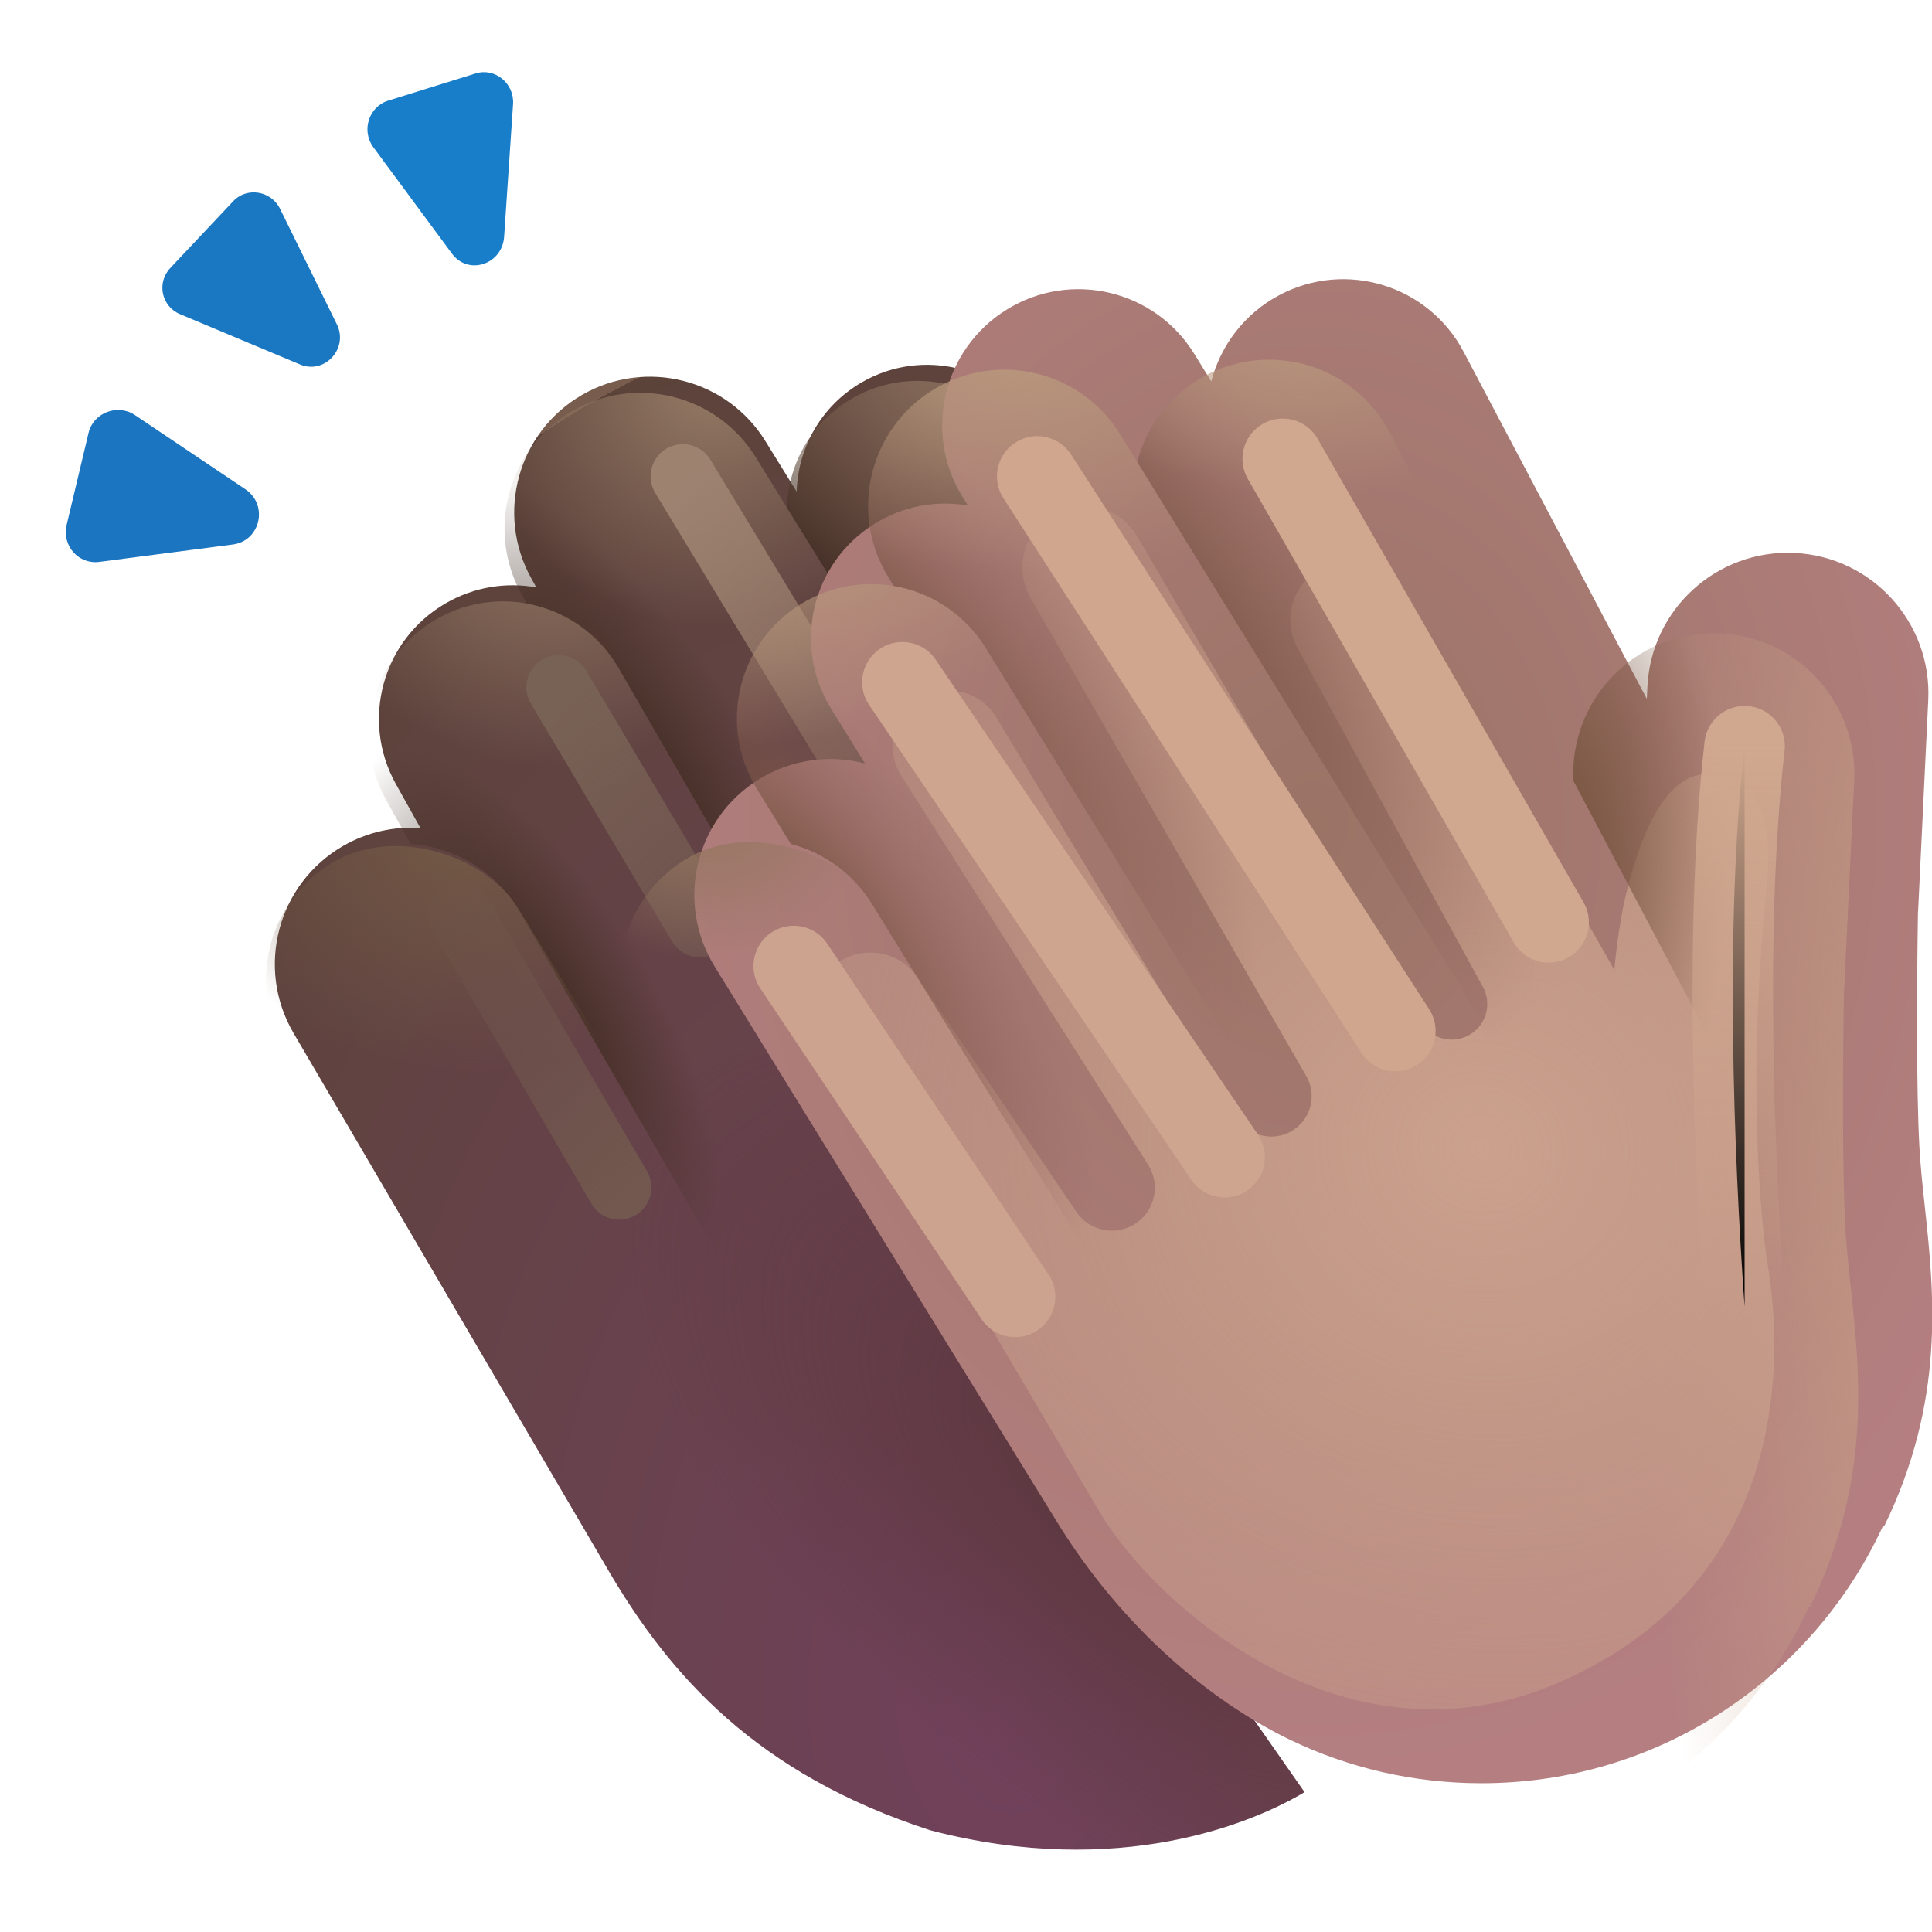 <svg viewBox="1 1 30 30" xmlns="http://www.w3.org/2000/svg">
<g filter="url(#filter0_i_20020_3511)">
<path d="M13.221 8.885C13.239 8.205 13.601 7.551 14.233 7.186C15.181 6.639 16.393 6.944 16.968 7.876L20.776 14.048C21.425 15.101 21.072 16.482 19.997 17.093C18.942 17.693 17.601 17.319 17.01 16.259L16.75 15.793C16.619 16.402 16.24 16.956 15.653 17.289C15.188 17.554 14.668 17.636 14.177 17.558L14.208 17.612C14.538 18.184 14.573 18.848 14.358 19.423L21.106 29.078C20.325 29.547 18.238 30.437 15.301 29.672C12.59 28.797 11.246 27.25 10.309 25.656L5.407 17.29C4.815 16.276 5.16 14.974 6.177 14.386C6.555 14.168 6.973 14.08 7.378 14.107L6.997 13.424C6.445 12.434 6.79 11.184 7.772 10.617C8.215 10.361 8.712 10.287 9.178 10.371L9.101 10.233C8.541 9.227 8.891 7.958 9.888 7.382C10.874 6.813 12.135 7.13 12.734 8.098L13.221 8.885Z" fill="url(#paint0_radial_20020_3511)"/>
<path d="M13.221 8.885C13.239 8.205 13.601 7.551 14.233 7.186C15.181 6.639 16.393 6.944 16.968 7.876L20.776 14.048C21.425 15.101 21.072 16.482 19.997 17.093C18.942 17.693 17.601 17.319 17.01 16.259L16.75 15.793C16.619 16.402 16.24 16.956 15.653 17.289C15.188 17.554 14.668 17.636 14.177 17.558L14.208 17.612C14.538 18.184 14.573 18.848 14.358 19.423L21.106 29.078C20.325 29.547 18.238 30.437 15.301 29.672C12.59 28.797 11.246 27.25 10.309 25.656L5.407 17.29C4.815 16.276 5.16 14.974 6.177 14.386C6.555 14.168 6.973 14.08 7.378 14.107L6.997 13.424C6.445 12.434 6.79 11.184 7.772 10.617C8.215 10.361 8.712 10.287 9.178 10.371L9.101 10.233C8.541 9.227 8.891 7.958 9.888 7.382C10.874 6.813 12.135 7.13 12.734 8.098L13.221 8.885Z" fill="url(#paint1_radial_20020_3511)"/>
</g>
<path d="M7.772 10.617C6.79 11.184 6.445 12.434 6.997 13.424L7.378 14.107C8.058 14.153 8.705 14.527 9.071 15.162L12.331 20.808C12.716 20.814 13.108 20.716 13.463 20.502C14.457 19.902 14.788 18.617 14.208 17.612L10.608 11.376C10.034 10.384 8.765 10.043 7.772 10.617Z" fill="url(#paint2_radial_20020_3511)"/>
<path d="M7.772 10.617C6.79 11.184 6.445 12.434 6.997 13.424L7.378 14.107C8.058 14.153 8.705 14.527 9.071 15.162L12.331 20.808C12.716 20.814 13.108 20.716 13.463 20.502C14.457 19.902 14.788 18.617 14.208 17.612L10.608 11.376C10.034 10.384 8.765 10.043 7.772 10.617Z" fill="url(#paint3_radial_20020_3511)"/>
<path d="M9.888 7.382C8.891 7.958 8.541 9.227 9.101 10.233L9.178 10.371C9.758 10.476 10.29 10.826 10.608 11.376L14.177 17.559C14.668 17.636 15.188 17.554 15.653 17.289C16.771 16.653 17.137 15.217 16.461 14.123L12.734 8.099C12.135 7.13 10.874 6.813 9.888 7.382Z" fill="url(#paint4_radial_20020_3511)"/>
<path d="M9.888 7.382C8.891 7.958 8.541 9.227 9.101 10.233L9.178 10.371C9.758 10.476 10.29 10.826 10.608 11.376L14.177 17.559C14.668 17.636 15.188 17.554 15.653 17.289C16.771 16.653 17.137 15.217 16.461 14.123L12.734 8.099C12.135 7.13 10.874 6.813 9.888 7.382Z" fill="url(#paint5_radial_20020_3511)"/>
<path d="M13.221 8.885L16.461 14.123C16.783 14.643 16.869 15.241 16.75 15.793L17.01 16.259C17.601 17.319 18.942 17.693 19.997 17.093C21.072 16.482 21.425 15.101 20.776 14.048L16.968 7.876C16.393 6.944 15.181 6.639 14.233 7.186C13.601 7.551 13.239 8.205 13.221 8.885Z" fill="url(#paint6_radial_20020_3511)"/>
<path d="M13.221 8.885L16.461 14.123C16.783 14.643 16.869 15.241 16.75 15.793L17.01 16.259C17.601 17.319 18.942 17.693 19.997 17.093C21.072 16.482 21.425 15.101 20.776 14.048L16.968 7.876C16.393 6.944 15.181 6.639 14.233 7.186C13.601 7.551 13.239 8.205 13.221 8.885Z" fill="url(#paint7_radial_20020_3511)"/>
<rect x="4.338" y="15.519" width="4.224" height="14.575" rx="2.112" transform="rotate(-31.647 4.338 15.519)" fill="url(#paint8_radial_20020_3511)"/>
<g filter="url(#filter1_f_20020_3511)">
<path d="M8.144 15.194L10.614 19.439" stroke="url(#paint9_linear_20020_3511)" stroke-linecap="round"/>
</g>
<g filter="url(#filter2_f_20020_3511)">
<path d="M9.673 11.67L11.867 15.365" stroke="url(#paint10_linear_20020_3511)" stroke-linecap="round"/>
</g>
<g filter="url(#filter3_f_20020_3511)">
<path d="M11.603 8.397L14.62 13.378" stroke="url(#paint11_linear_20020_3511)" stroke-linecap="round"/>
</g>
<g filter="url(#filter4_ii_20020_3511)">
<path d="M7.917 4.887L6.697 3.236C6.507 2.978 6.627 2.606 6.927 2.513L8.287 2.09C8.587 1.997 8.887 2.245 8.867 2.565L8.727 4.64C8.687 5.063 8.167 5.228 7.917 4.887Z" fill="#187EC9"/>
</g>
<g filter="url(#filter5_ii_20020_3511)">
<path d="M5.557 6.509L3.697 5.729C3.407 5.609 3.327 5.239 3.547 5.009L4.517 3.979C4.727 3.749 5.107 3.809 5.247 4.089L6.137 5.899C6.307 6.269 5.937 6.669 5.557 6.509Z" fill="#1A78C3"/>
</g>
<g filter="url(#filter6_ii_20020_3511)">
<path d="M4.513 9.305L2.441 9.575C2.12 9.616 1.861 9.326 1.934 9.004L2.275 7.572C2.348 7.261 2.721 7.116 2.99 7.292L4.72 8.454C5.072 8.703 4.937 9.253 4.513 9.305Z" fill="#1C75C1"/>
</g>
<g filter="url(#filter7_ii_20020_3511)">
<path d="M19.889 29.269C20.786 29.699 21.791 29.94 22.853 29.94C25.618 29.94 28.001 28.305 29.088 25.948L29.106 25.953C30.061 23.993 29.884 22.346 29.738 20.98C29.702 20.648 29.668 20.331 29.653 20.031C29.606 19.124 29.614 17.585 29.632 16.426C29.634 16.407 29.635 16.387 29.636 16.367L29.792 13.121C29.85 11.917 28.921 10.894 27.717 10.836C26.513 10.778 25.489 11.707 25.431 12.911L25.422 13.103L22.576 7.711C22.031 6.679 20.752 6.286 19.72 6.83C19.172 7.119 18.803 7.616 18.659 8.173L18.394 7.744C17.782 6.751 16.479 6.443 15.486 7.055C14.493 7.667 14.182 8.969 14.794 9.962L14.879 10.099C14.396 10.017 13.884 10.103 13.435 10.38C12.454 10.984 12.149 12.27 12.753 13.251L13.28 14.105C12.741 13.964 12.148 14.035 11.636 14.35C10.643 14.962 10.334 16.263 10.946 17.256L16.324 25.981C17.434 27.734 18.852 28.771 19.889 29.269Z" fill="url(#paint12_radial_20020_3511)"/>
</g>
<path d="M19.889 29.269C20.786 29.699 21.791 29.94 22.853 29.94C25.618 29.94 28.001 28.305 29.088 25.948L29.106 25.953C30.061 23.993 29.884 22.346 29.738 20.98C29.702 20.648 29.668 20.331 29.653 20.031C29.606 19.124 29.614 17.585 29.632 16.426C29.634 16.407 29.635 16.387 29.636 16.367L29.792 13.121C29.85 11.917 28.921 10.894 27.717 10.836C26.513 10.778 25.489 11.707 25.431 12.911L25.422 13.103L22.576 7.711C22.031 6.679 20.752 6.286 19.72 6.83C19.172 7.119 18.803 7.616 18.659 8.173L18.394 7.744C17.782 6.751 16.479 6.443 15.486 7.055C14.493 7.667 14.182 8.969 14.794 9.962L14.879 10.099C14.396 10.017 13.884 10.103 13.435 10.38C12.454 10.984 12.149 12.27 12.753 13.251L13.28 14.105C12.741 13.964 12.148 14.035 11.636 14.35C10.643 14.962 10.334 16.263 10.946 17.256L16.324 25.981C17.434 27.734 18.852 28.771 19.889 29.269Z" fill="url(#paint13_radial_20020_3511)"/>
<g filter="url(#filter8_f_20020_3511)">
<path d="M18.093 24.509L13.746 17.14C13.508 16.737 13.622 16.219 14.006 15.952C14.415 15.668 14.977 15.773 15.256 16.185L17.713 19.817C17.922 20.126 18.343 20.203 18.648 19.989C18.94 19.784 19.019 19.387 18.828 19.086L14.998 13.05C14.758 12.672 14.846 12.174 15.201 11.9C15.611 11.585 16.204 11.697 16.471 12.14L20.204 18.345C20.386 18.647 20.781 18.74 21.078 18.55C21.36 18.369 21.451 17.999 21.284 17.709L17.004 10.288C16.728 9.809 16.915 9.196 17.411 8.952C17.861 8.731 18.405 8.895 18.658 9.328L23.063 16.869C23.223 17.142 23.578 17.226 23.843 17.054C24.085 16.896 24.165 16.578 24.026 16.325L21.148 11.061C20.906 10.619 21.07 10.066 21.512 9.827C21.947 9.591 22.49 9.747 22.734 10.178L26.069 16.066C26.073 15.942 26.145 15.315 26.242 14.913C26.572 13.554 27.017 13.023 27.5 13.023C28.001 13.023 28.591 13.237 28.43 14.811C28.11 17.937 28.372 20.104 28.43 20.511C28.488 20.918 29.383 25.273 25.254 27.105C21.951 28.57 19.014 26.011 18.093 24.509Z" fill="url(#paint14_radial_20020_3511)"/>
</g>
<rect x="9.838" y="15.458" width="4.224" height="14.575" rx="2.112" transform="rotate(-31.647 9.838 15.458)" fill="url(#paint15_radial_20020_3511)"/>
<path d="M13.435 10.38C12.454 10.984 12.149 12.27 12.753 13.251L13.28 14.105C13.787 14.238 14.245 14.559 14.542 15.04L19.429 22.969C19.959 23.105 20.541 23.034 21.043 22.725C22.024 22.12 22.329 20.834 21.725 19.854L16.306 11.061C15.701 10.08 14.416 9.775 13.435 10.38Z" fill="url(#paint16_radial_20020_3511)"/>
<path d="M13.435 10.38C12.454 10.984 12.149 12.27 12.753 13.251L13.28 14.105C13.787 14.238 14.245 14.559 14.542 15.04L19.429 22.969C19.959 23.105 20.541 23.034 21.043 22.725C22.024 22.12 22.329 20.834 21.725 19.854L16.306 11.061C15.701 10.08 14.416 9.775 13.435 10.38Z" fill="url(#paint17_radial_20020_3511)"/>
<path d="M15.486 7.055C14.493 7.667 14.183 8.97 14.794 9.962L14.879 10.099C15.45 10.196 15.978 10.529 16.306 11.061L21.619 19.683C22.112 19.769 22.636 19.683 23.095 19.4C24.088 18.788 24.399 17.486 23.787 16.493L18.394 7.744C17.782 6.751 16.479 6.443 15.486 7.055Z" fill="url(#paint18_radial_20020_3511)"/>
<path d="M15.486 7.055C14.493 7.667 14.183 8.97 14.794 9.962L14.879 10.099C15.45 10.196 15.978 10.529 16.306 11.061L21.619 19.683C22.112 19.769 22.636 19.683 23.095 19.4C24.088 18.788 24.399 17.486 23.787 16.493L18.394 7.744C17.782 6.751 16.479 6.443 15.486 7.055Z" fill="url(#paint19_radial_20020_3511)"/>
<path d="M18.659 8.173L23.787 16.493C24.254 17.25 24.183 18.188 23.683 18.862C24.252 19.827 25.488 20.183 26.489 19.654C27.52 19.11 27.918 17.831 27.373 16.8L22.576 7.711C22.031 6.679 20.752 6.286 19.72 6.83C19.172 7.119 18.803 7.616 18.659 8.173Z" fill="url(#paint20_radial_20020_3511)"/>
<path d="M18.659 8.173L23.787 16.493C24.254 17.25 24.183 18.188 23.683 18.862C24.252 19.827 25.488 20.183 26.489 19.654C27.52 19.11 27.918 17.831 27.373 16.8L22.576 7.711C22.031 6.679 20.752 6.286 19.72 6.83C19.172 7.119 18.803 7.616 18.659 8.173Z" fill="url(#paint21_radial_20020_3511)"/>
<path d="M28.174 18.323L25.422 13.106L25.431 12.911C25.489 11.707 26.513 10.778 27.717 10.836C28.921 10.894 29.85 11.917 29.792 13.122L29.636 16.367C29.592 17.282 28.99 18.039 28.174 18.323Z" fill="url(#paint22_radial_20020_3511)"/>
<g filter="url(#filter9_f_20020_3511)">
<path d="M13.325 16L16.762 21.138" stroke="#CCA38E" stroke-width="1.25" stroke-linecap="round"/>
</g>
<g filter="url(#filter10_f_20020_3511)">
<path d="M15.012 11.594L20.016 18.969" stroke="#CEA58F" stroke-width="1.25" stroke-linecap="round"/>
</g>
<g filter="url(#filter11_f_20020_3511)">
<path d="M17.106 8.397L22.667 17.01" stroke="#D0A78E" stroke-width="1.25" stroke-linecap="round"/>
</g>
<g filter="url(#filter12_f_20020_3511)">
<path d="M20.918 8.125L25.047 15.323" stroke="#D0A88F" stroke-width="1.25" stroke-linecap="round"/>
</g>
<g filter="url(#filter13_f_20020_3511)">
<path d="M28.09 12.587C27.78 15.32 27.922 18.926 28.09 21.288" stroke="url(#paint23_linear_20020_3511)" stroke-width="1.25" stroke-linecap="round"/>
</g>
<defs>
<filter id="filter0_i_20020_3511" x="5.118" y="6.665" width="16.138" height="23.306" filterUnits="userSpaceOnUse" color-interpolation-filters="sRGB">
<feFlood flood-opacity="0" result="BackgroundImageFix"/>
<feBlend mode="normal" in="SourceGraphic" in2="BackgroundImageFix" result="shape"/>
<feColorMatrix in="SourceAlpha" type="matrix" values="0 0 0 0 0 0 0 0 0 0 0 0 0 0 0 0 0 0 127 0" result="hardAlpha"/>
<feOffset dx="0.15" dy="-0.25"/>
<feGaussianBlur stdDeviation="0.25"/>
<feComposite in2="hardAlpha" operator="arithmetic" k2="-1" k3="1"/>
<feColorMatrix type="matrix" values="0 0 0 0 0.502 0 0 0 0 0.365 0 0 0 0 0.357 0 0 0 1 0"/>
<feBlend mode="normal" in2="shape" result="effect1_innerShadow_20020_3511"/>
</filter>
<filter id="filter1_f_20020_3511" x="6.894" y="13.944" width="4.97" height="6.745" filterUnits="userSpaceOnUse" color-interpolation-filters="sRGB">
<feFlood flood-opacity="0" result="BackgroundImageFix"/>
<feBlend mode="normal" in="SourceGraphic" in2="BackgroundImageFix" result="shape"/>
<feGaussianBlur stdDeviation="0.375" result="effect1_foregroundBlur_20020_3511"/>
</filter>
<filter id="filter2_f_20020_3511" x="8.423" y="10.42" width="4.694" height="6.195" filterUnits="userSpaceOnUse" color-interpolation-filters="sRGB">
<feFlood flood-opacity="0" result="BackgroundImageFix"/>
<feBlend mode="normal" in="SourceGraphic" in2="BackgroundImageFix" result="shape"/>
<feGaussianBlur stdDeviation="0.375" result="effect1_foregroundBlur_20020_3511"/>
</filter>
<filter id="filter3_f_20020_3511" x="10.353" y="7.147" width="5.517" height="7.481" filterUnits="userSpaceOnUse" color-interpolation-filters="sRGB">
<feFlood flood-opacity="0" result="BackgroundImageFix"/>
<feBlend mode="normal" in="SourceGraphic" in2="BackgroundImageFix" result="shape"/>
<feGaussianBlur stdDeviation="0.375" result="effect1_foregroundBlur_20020_3511"/>
</filter>
<filter id="filter4_ii_20020_3511" x="6.456" y="1.97" width="2.662" height="3.25" filterUnits="userSpaceOnUse" color-interpolation-filters="sRGB">
<feFlood flood-opacity="0" result="BackgroundImageFix"/>
<feBlend mode="normal" in="SourceGraphic" in2="BackgroundImageFix" result="shape"/>
<feColorMatrix in="SourceAlpha" type="matrix" values="0 0 0 0 0 0 0 0 0 0 0 0 0 0 0 0 0 0 127 0" result="hardAlpha"/>
<feOffset dx="-0.15" dy="0.15"/>
<feGaussianBlur stdDeviation="0.15"/>
<feComposite in2="hardAlpha" operator="arithmetic" k2="-1" k3="1"/>
<feColorMatrix type="matrix" values="0 0 0 0 0.11 0 0 0 0 0.58 0 0 0 0 0.906 0 0 0 1 0"/>
<feBlend mode="normal" in2="shape" result="effect1_innerShadow_20020_3511"/>
<feColorMatrix in="SourceAlpha" type="matrix" values="0 0 0 0 0 0 0 0 0 0 0 0 0 0 0 0 0 0 127 0" result="hardAlpha"/>
<feOffset dx="0.25" dy="-0.1"/>
<feGaussianBlur stdDeviation="0.2"/>
<feComposite in2="hardAlpha" operator="arithmetic" k2="-1" k3="1"/>
<feColorMatrix type="matrix" values="0 0 0 0 0.086 0 0 0 0 0.318 0 0 0 0 0.655 0 0 0 1 0"/>
<feBlend mode="normal" in2="effect1_innerShadow_20020_3511" result="effect2_innerShadow_20020_3511"/>
</filter>
<filter id="filter5_ii_20020_3511" x="3.271" y="3.838" width="3.158" height="2.858" filterUnits="userSpaceOnUse" color-interpolation-filters="sRGB">
<feFlood flood-opacity="0" result="BackgroundImageFix"/>
<feBlend mode="normal" in="SourceGraphic" in2="BackgroundImageFix" result="shape"/>
<feColorMatrix in="SourceAlpha" type="matrix" values="0 0 0 0 0 0 0 0 0 0 0 0 0 0 0 0 0 0 127 0" result="hardAlpha"/>
<feOffset dx="-0.15" dy="0.15"/>
<feGaussianBlur stdDeviation="0.15"/>
<feComposite in2="hardAlpha" operator="arithmetic" k2="-1" k3="1"/>
<feColorMatrix type="matrix" values="0 0 0 0 0.114 0 0 0 0 0.569 0 0 0 0 0.898 0 0 0 1 0"/>
<feBlend mode="normal" in2="shape" result="effect1_innerShadow_20020_3511"/>
<feColorMatrix in="SourceAlpha" type="matrix" values="0 0 0 0 0 0 0 0 0 0 0 0 0 0 0 0 0 0 127 0" result="hardAlpha"/>
<feOffset dx="0.25"/>
<feGaussianBlur stdDeviation="0.2"/>
<feComposite in2="hardAlpha" operator="arithmetic" k2="-1" k3="1"/>
<feColorMatrix type="matrix" values="0 0 0 0 0.078 0 0 0 0 0.341 0 0 0 0 0.588 0 0 0 1 0"/>
<feBlend mode="normal" in2="effect1_innerShadow_20020_3511" result="effect2_innerShadow_20020_3511"/>
</filter>
<filter id="filter6_ii_20020_3511" x="1.771" y="7.216" width="3.4" height="2.513" filterUnits="userSpaceOnUse" color-interpolation-filters="sRGB">
<feFlood flood-opacity="0" result="BackgroundImageFix"/>
<feBlend mode="normal" in="SourceGraphic" in2="BackgroundImageFix" result="shape"/>
<feColorMatrix in="SourceAlpha" type="matrix" values="0 0 0 0 0 0 0 0 0 0 0 0 0 0 0 0 0 0 127 0" result="hardAlpha"/>
<feOffset dx="-0.15" dy="0.15"/>
<feGaussianBlur stdDeviation="0.15"/>
<feComposite in2="hardAlpha" operator="arithmetic" k2="-1" k3="1"/>
<feColorMatrix type="matrix" values="0 0 0 0 0.114 0 0 0 0 0.557 0 0 0 0 0.875 0 0 0 1 0"/>
<feBlend mode="normal" in2="shape" result="effect1_innerShadow_20020_3511"/>
<feColorMatrix in="SourceAlpha" type="matrix" values="0 0 0 0 0 0 0 0 0 0 0 0 0 0 0 0 0 0 127 0" result="hardAlpha"/>
<feOffset dx="0.25"/>
<feGaussianBlur stdDeviation="0.2"/>
<feComposite in2="hardAlpha" operator="arithmetic" k2="-1" k3="1"/>
<feColorMatrix type="matrix" values="0 0 0 0 0.094 0 0 0 0 0.302 0 0 0 0 0.604 0 0 0 1 0"/>
<feBlend mode="normal" in2="effect1_innerShadow_20020_3511" result="effect2_innerShadow_20020_3511"/>
</filter>
<filter id="filter7_ii_20020_3511" x="10.632" y="5.585" width="20.222" height="24.355" filterUnits="userSpaceOnUse" color-interpolation-filters="sRGB">
<feFlood flood-opacity="0" result="BackgroundImageFix"/>
<feBlend mode="normal" in="SourceGraphic" in2="BackgroundImageFix" result="shape"/>
<feColorMatrix in="SourceAlpha" type="matrix" values="0 0 0 0 0 0 0 0 0 0 0 0 0 0 0 0 0 0 127 0" result="hardAlpha"/>
<feOffset dx="1" dy="-1"/>
<feGaussianBlur stdDeviation="1"/>
<feComposite in2="hardAlpha" operator="arithmetic" k2="-1" k3="1"/>
<feColorMatrix type="matrix" values="0 0 0 0 0.612 0 0 0 0 0.42 0 0 0 0 0.435 0 0 0 1 0"/>
<feBlend mode="normal" in2="shape" result="effect1_innerShadow_20020_3511"/>
<feColorMatrix in="SourceAlpha" type="matrix" values="0 0 0 0 0 0 0 0 0 0 0 0 0 0 0 0 0 0 127 0" result="hardAlpha"/>
<feOffset dx="0.15" dy="-0.25"/>
<feGaussianBlur stdDeviation="0.2"/>
<feComposite in2="hardAlpha" operator="arithmetic" k2="-1" k3="1"/>
<feColorMatrix type="matrix" values="0 0 0 0 0.629 0 0 0 0 0.446 0 0 0 0 0.482 0 0 0 1 0"/>
<feBlend mode="normal" in2="effect1_innerShadow_20020_3511" result="effect2_innerShadow_20020_3511"/>
</filter>
<filter id="filter8_f_20020_3511" x="11.622" y="6.854" width="18.929" height="22.689" filterUnits="userSpaceOnUse" color-interpolation-filters="sRGB">
<feFlood flood-opacity="0" result="BackgroundImageFix"/>
<feBlend mode="normal" in="SourceGraphic" in2="BackgroundImageFix" result="shape"/>
<feGaussianBlur stdDeviation="1" result="effect1_foregroundBlur_20020_3511"/>
</filter>
<filter id="filter9_f_20020_3511" x="11.449" y="14.125" width="7.187" height="8.888" filterUnits="userSpaceOnUse" color-interpolation-filters="sRGB">
<feFlood flood-opacity="0" result="BackgroundImageFix"/>
<feBlend mode="normal" in="SourceGraphic" in2="BackgroundImageFix" result="shape"/>
<feGaussianBlur stdDeviation="0.625" result="effect1_foregroundBlur_20020_3511"/>
</filter>
<filter id="filter10_f_20020_3511" x="13.137" y="9.719" width="8.754" height="11.125" filterUnits="userSpaceOnUse" color-interpolation-filters="sRGB">
<feFlood flood-opacity="0" result="BackgroundImageFix"/>
<feBlend mode="normal" in="SourceGraphic" in2="BackgroundImageFix" result="shape"/>
<feGaussianBlur stdDeviation="0.625" result="effect1_foregroundBlur_20020_3511"/>
</filter>
<filter id="filter11_f_20020_3511" x="15.231" y="6.522" width="9.312" height="12.363" filterUnits="userSpaceOnUse" color-interpolation-filters="sRGB">
<feFlood flood-opacity="0" result="BackgroundImageFix"/>
<feBlend mode="normal" in="SourceGraphic" in2="BackgroundImageFix" result="shape"/>
<feGaussianBlur stdDeviation="0.625" result="effect1_foregroundBlur_20020_3511"/>
</filter>
<filter id="filter12_f_20020_3511" x="19.043" y="6.25" width="7.879" height="10.948" filterUnits="userSpaceOnUse" color-interpolation-filters="sRGB">
<feFlood flood-opacity="0" result="BackgroundImageFix"/>
<feBlend mode="normal" in="SourceGraphic" in2="BackgroundImageFix" result="shape"/>
<feGaussianBlur stdDeviation="0.625" result="effect1_foregroundBlur_20020_3511"/>
</filter>
<filter id="filter13_f_20020_3511" x="26.032" y="10.712" width="3.934" height="12.452" filterUnits="userSpaceOnUse" color-interpolation-filters="sRGB">
<feFlood flood-opacity="0" result="BackgroundImageFix"/>
<feBlend mode="normal" in="SourceGraphic" in2="BackgroundImageFix" result="shape"/>
<feGaussianBlur stdDeviation="0.625" result="effect1_foregroundBlur_20020_3511"/>
</filter>
<radialGradient id="paint0_radial_20020_3511" cx="0" cy="0" r="1" gradientUnits="userSpaceOnUse" gradientTransform="translate(16.386 27.696) rotate(-93.888) scale(21.607 14.983)">
<stop stop-color="#72415C"/>
<stop offset="1" stop-color="#5C433A"/>
<stop offset="1" stop-color="#785D4E"/>
</radialGradient>
<radialGradient id="paint1_radial_20020_3511" cx="0" cy="0" r="1" gradientUnits="userSpaceOnUse" gradientTransform="translate(18.784 24.541) rotate(-141.582) scale(9.813 5.067)">
<stop stop-color="#59363A"/>
<stop offset="1" stop-color="#59363A" stop-opacity="0"/>
</radialGradient>
<radialGradient id="paint2_radial_20020_3511" cx="0" cy="0" r="1" gradientUnits="userSpaceOnUse" gradientTransform="translate(9.321 16.667) rotate(58.092) scale(4.616 1.793)">
<stop stop-color="#3D2A1E"/>
<stop offset="1" stop-color="#3D2A1E" stop-opacity="0"/>
</radialGradient>
<radialGradient id="paint3_radial_20020_3511" cx="0" cy="0" r="1" gradientUnits="userSpaceOnUse" gradientTransform="translate(9.537 8.714) rotate(86.517) scale(4.206 4.075)">
<stop stop-color="#967B66"/>
<stop offset="1" stop-color="#967B66" stop-opacity="0"/>
</radialGradient>
<radialGradient id="paint4_radial_20020_3511" cx="0" cy="0" r="1" gradientUnits="userSpaceOnUse" gradientTransform="translate(10.911 13.23) rotate(57.875) scale(5.63 1.955)">
<stop stop-color="#3D2A1E"/>
<stop offset="1" stop-color="#3D2A1E" stop-opacity="0"/>
</radialGradient>
<radialGradient id="paint5_radial_20020_3511" cx="0" cy="0" r="1" gradientUnits="userSpaceOnUse" gradientTransform="translate(12.056 6.852) rotate(91.081) scale(3.87 3.844)">
<stop stop-color="#967B66"/>
<stop offset="1" stop-color="#967B66" stop-opacity="0"/>
</radialGradient>
<radialGradient id="paint6_radial_20020_3511" cx="0" cy="0" r="1" gradientUnits="userSpaceOnUse" gradientTransform="translate(13.221 10.975) rotate(58.398) scale(7.52 3.852)">
<stop stop-color="#3D2A1E"/>
<stop offset="1" stop-color="#3D2A1E" stop-opacity="0"/>
</radialGradient>
<radialGradient id="paint7_radial_20020_3511" cx="0" cy="0" r="1" gradientUnits="userSpaceOnUse" gradientTransform="translate(16.399 5.501) rotate(90.731) scale(5.028 4.951)">
<stop stop-color="#967B66"/>
<stop offset="1" stop-color="#967B66" stop-opacity="0"/>
</radialGradient>
<radialGradient id="paint8_radial_20020_3511" cx="0" cy="0" r="1" gradientUnits="userSpaceOnUse" gradientTransform="translate(8.572 16.052) rotate(122.177) scale(3.943 4.294)">
<stop stop-color="#745A46"/>
<stop offset="1" stop-color="#745A46" stop-opacity="0"/>
</radialGradient>
<linearGradient id="paint9_linear_20020_3511" x1="10.74" y1="19.583" x2="6.646" y2="15.141" gradientUnits="userSpaceOnUse">
<stop stop-color="#72584E"/>
<stop offset="1" stop-color="#72584E" stop-opacity="0"/>
</linearGradient>
<linearGradient id="paint10_linear_20020_3511" x1="9.673" y1="12.01" x2="15.566" y2="18.17" gradientUnits="userSpaceOnUse">
<stop stop-color="#786155"/>
<stop offset="1" stop-color="#786155" stop-opacity="0"/>
</linearGradient>
<linearGradient id="paint11_linear_20020_3511" x1="12.389" y1="7.722" x2="18.714" y2="14.5" gradientUnits="userSpaceOnUse">
<stop stop-color="#9E8270"/>
<stop offset="1" stop-color="#9E8270" stop-opacity="0"/>
</linearGradient>
<radialGradient id="paint12_radial_20020_3511" cx="0" cy="0" r="1" gradientUnits="userSpaceOnUse" gradientTransform="translate(20.243 15.035) rotate(90) scale(14.905 12.267)">
<stop stop-color="#9B7466"/>
<stop offset="1" stop-color="#B57F81"/>
</radialGradient>
<radialGradient id="paint13_radial_20020_3511" cx="0" cy="0" r="1" gradientUnits="userSpaceOnUse" gradientTransform="translate(32.498 21.709) rotate(176.209) scale(6.073 23.315)">
<stop stop-color="#C8A185"/>
<stop offset="1" stop-color="#C8A185" stop-opacity="0"/>
</radialGradient>
<radialGradient id="paint14_radial_20020_3511" cx="0" cy="0" r="1" gradientUnits="userSpaceOnUse" gradientTransform="translate(24.019 18.812) rotate(101.704) scale(15.191 16.474)">
<stop stop-color="#CBA28D"/>
<stop offset="1" stop-color="#CBA28D" stop-opacity="0"/>
</radialGradient>
<radialGradient id="paint15_radial_20020_3511" cx="0" cy="0" r="1" gradientUnits="userSpaceOnUse" gradientTransform="translate(12.68 15.078) rotate(102.538) scale(2.222 2.569)">
<stop stop-color="#957660"/>
<stop offset="1" stop-color="#957660" stop-opacity="0"/>
</radialGradient>
<radialGradient id="paint16_radial_20020_3511" cx="0" cy="0" r="1" gradientUnits="userSpaceOnUse" gradientTransform="translate(13.562 15.115) rotate(53.566) scale(6.799 2.42)">
<stop stop-color="#75513E"/>
<stop offset="1" stop-color="#8E625D" stop-opacity="0"/>
</radialGradient>
<radialGradient id="paint17_radial_20020_3511" cx="0" cy="0" r="1" gradientUnits="userSpaceOnUse" gradientTransform="translate(13.727 8.866) rotate(71.222) scale(3.492 5.588)">
<stop stop-color="#B9987C"/>
<stop offset="1" stop-color="#B9987C" stop-opacity="0"/>
</radialGradient>
<radialGradient id="paint18_radial_20020_3511" cx="0" cy="0" r="1" gradientUnits="userSpaceOnUse" gradientTransform="translate(14.882 11.255) rotate(48.528) scale(7.976 2.84)">
<stop stop-color="#75513E"/>
<stop offset="1" stop-color="#8E625D" stop-opacity="0"/>
</radialGradient>
<radialGradient id="paint19_radial_20020_3511" cx="0" cy="0" r="1" gradientUnits="userSpaceOnUse" gradientTransform="translate(16.925 6.243) rotate(90.603) scale(3.663 5.871)">
<stop stop-color="#B9987C"/>
<stop offset="1" stop-color="#B9987C" stop-opacity="0"/>
</radialGradient>
<radialGradient id="paint20_radial_20020_3511" cx="0" cy="0" r="1" gradientUnits="userSpaceOnUse" gradientTransform="translate(18.429 9.906) rotate(49.833) scale(9.384 3.287)">
<stop stop-color="#75513E"/>
<stop offset="1" stop-color="#8E625D" stop-opacity="0"/>
</radialGradient>
<radialGradient id="paint21_radial_20020_3511" cx="0" cy="0" r="1" gradientUnits="userSpaceOnUse" gradientTransform="translate(21.128 5.896) rotate(94.4) scale(2.857 4.234)">
<stop stop-color="#B9987C"/>
<stop offset="1" stop-color="#B9987C" stop-opacity="0"/>
</radialGradient>
<radialGradient id="paint22_radial_20020_3511" cx="0" cy="0" r="1" gradientUnits="userSpaceOnUse" gradientTransform="translate(25.002 14.578) rotate(-89.085) scale(6.209 2.81)">
<stop offset="0.124" stop-color="#76533E"/>
<stop offset="1" stop-color="#76533E" stop-opacity="0"/>
</radialGradient>
<linearGradient id="paint23_linear_20020_3511" x1="27.998" y1="12.587" x2="27.998" y2="21.288" gradientUnits="userSpaceOnUse">
<stop stop-color="#D0A88F"/>
<stop offset="1" stop-color="#D0A88F" stop-opacity="0"/>
</linearGradient>
</defs>
</svg>
